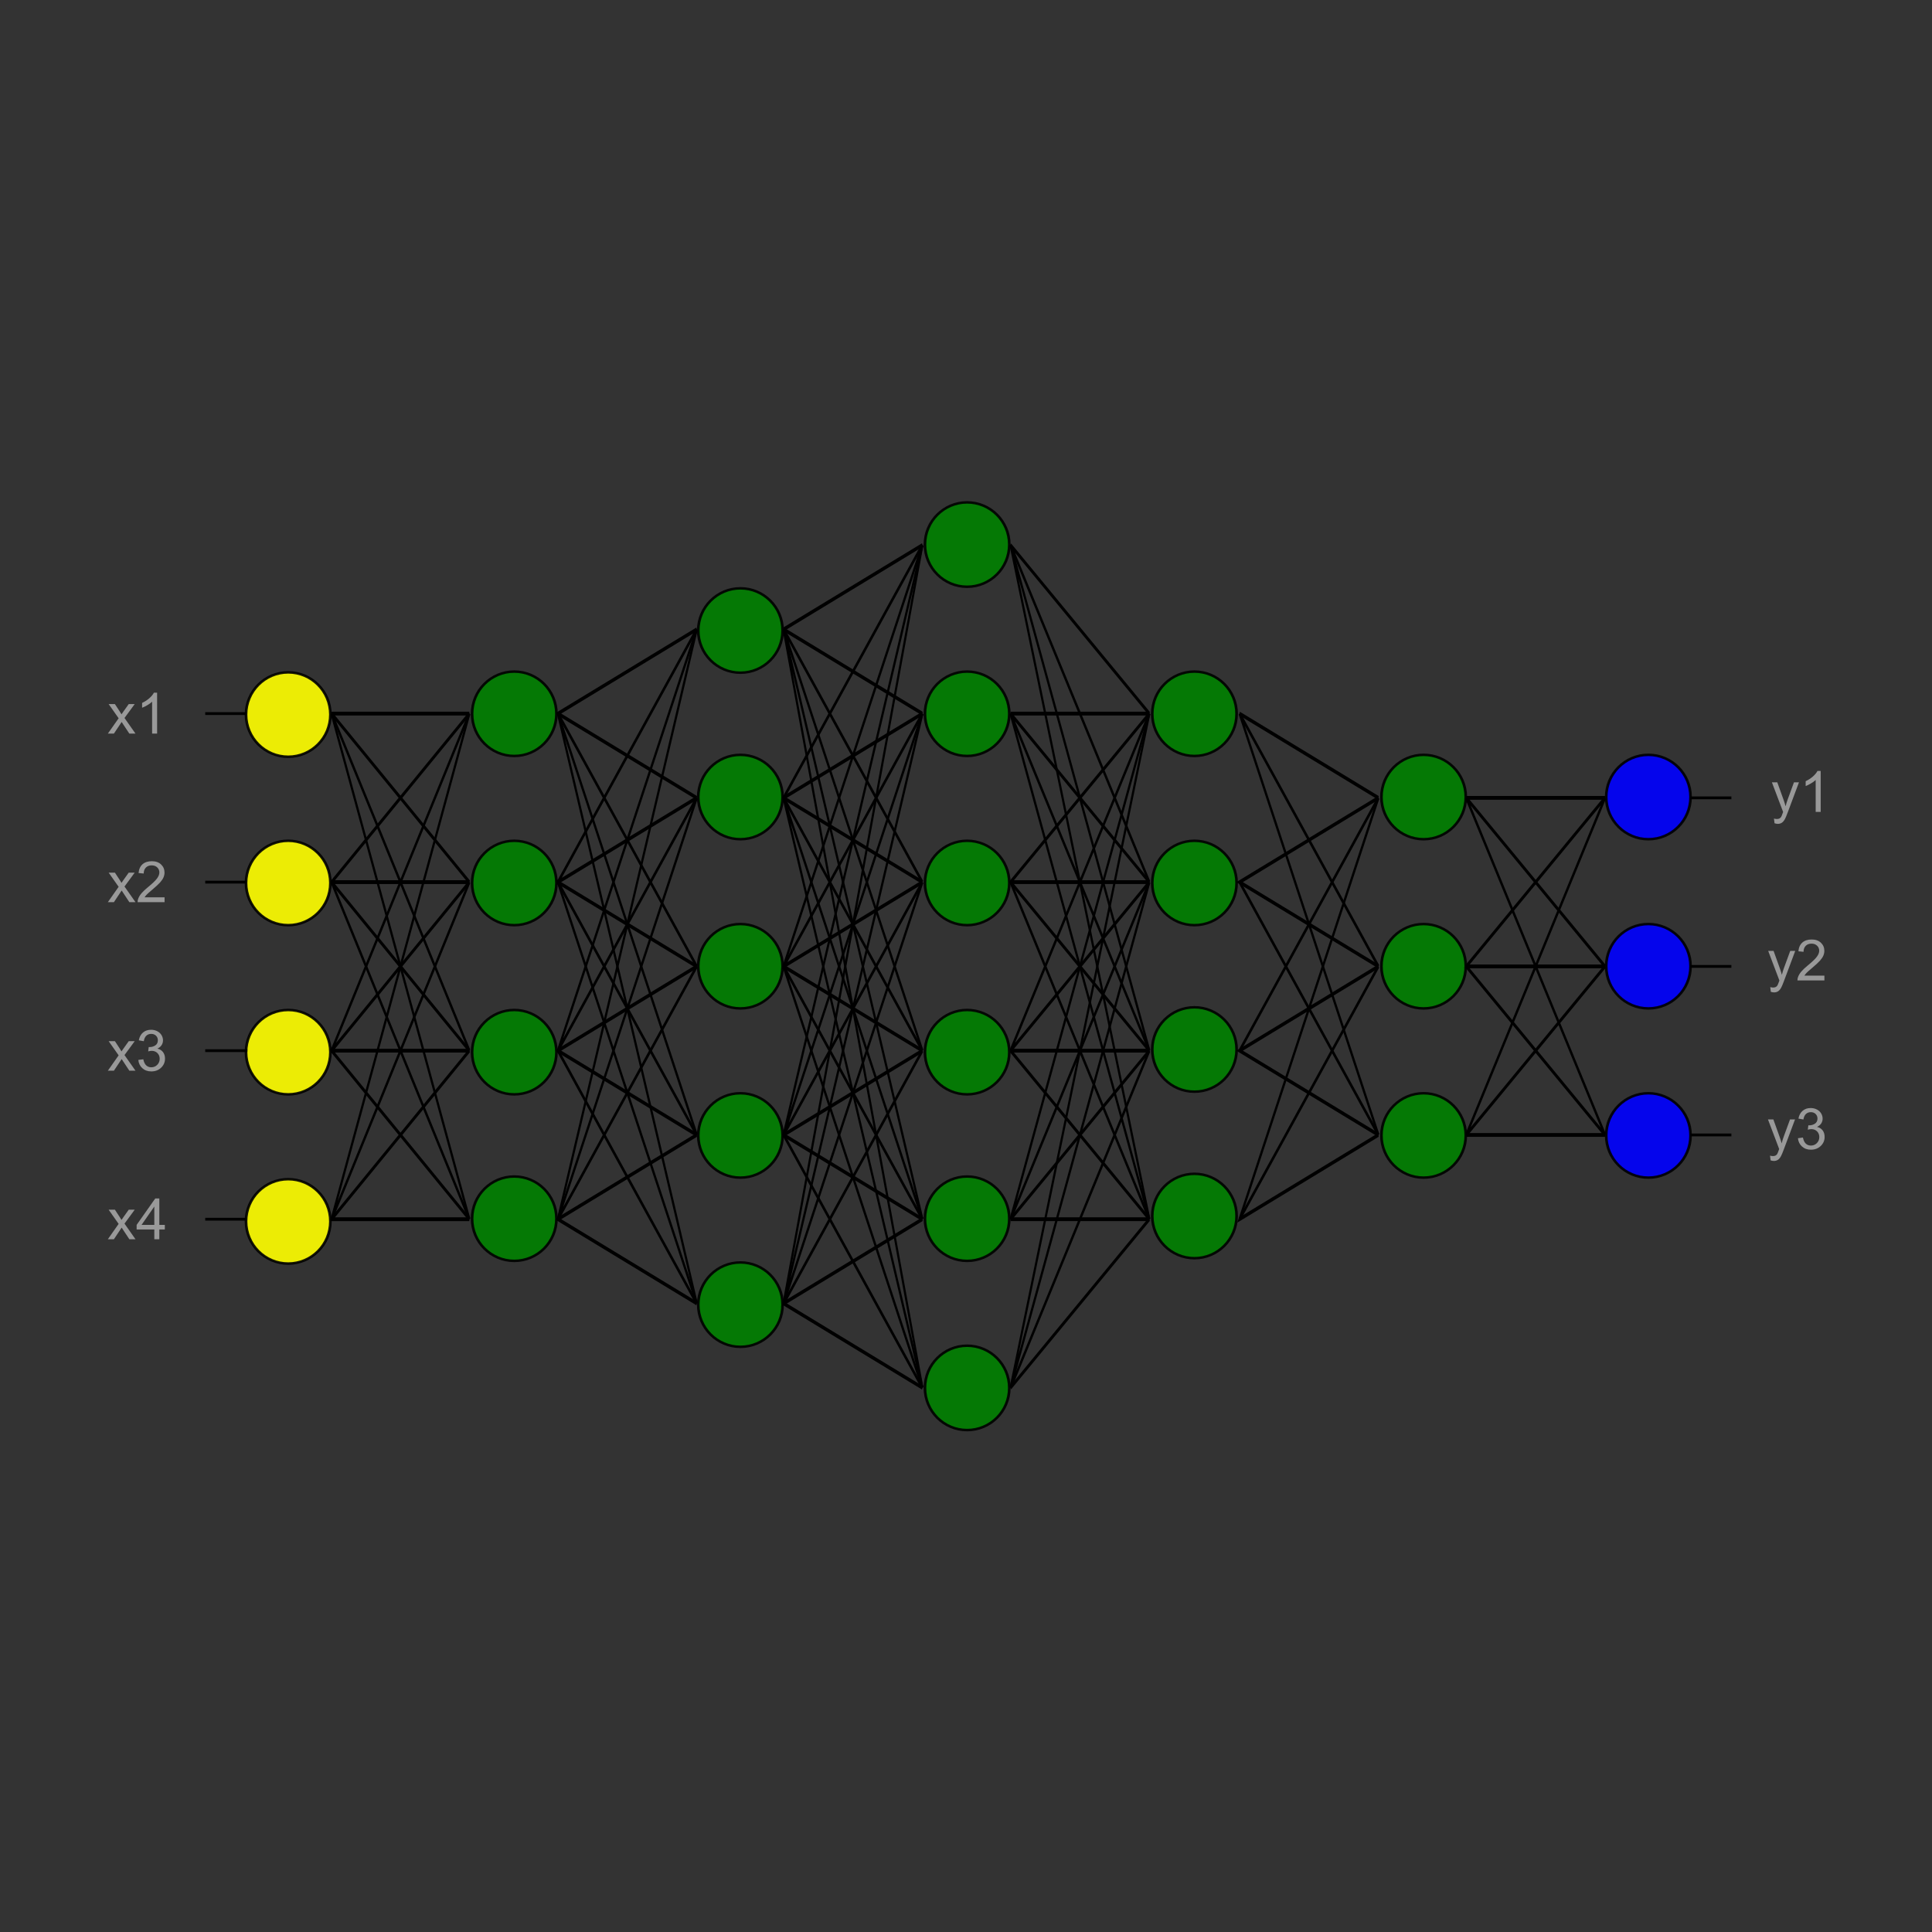 <?xml version="1.0" encoding="UTF-8" standalone="no"?>
<!-- Created with Inkscape (http://www.inkscape.org/) -->

<svg
   xmlns:dc="http://purl.org/dc/elements/1.1/"
   xmlns:cc="http://creativecommons.org/ns#"
   xmlns:rdf="http://www.w3.org/1999/02/22-rdf-syntax-ns#"
   xmlns:svg="http://www.w3.org/2000/svg"
   xmlns="http://www.w3.org/2000/svg"
   xmlns:sodipodi="http://sodipodi.sourceforge.net/DTD/sodipodi-0.dtd"
   xmlns:inkscape="http://www.inkscape.org/namespaces/inkscape"
   width="687.781"
   height="687.812"
   viewBox="0 0 687.781 687.813"
   id="svg2"
   version="1.1"
   inkscape:version="0.48.5 r10040"
   sodipodi:docname="deep_neural_network.svg">
  <rect x="0" y="0" width="687.781" height="687.813" fill="#333333" stroke="none"/>
  <defs
     id="defs4" />
  <sodipodi:namedview
     id="base"
     pagecolor="#ffffff"
     bordercolor="#666666"
     borderopacity="1.0"
     inkscape:pageopacity="0.0"
     inkscape:pageshadow="2"
     inkscape:zoom="0.65157653"
     inkscape:cx="301.7625"
     inkscape:cy="230.89994"
     inkscape:document-units="px"
     inkscape:current-layer="layer1"
     showgrid="false"
     fit-margin-top="0"
     fit-margin-left="0"
     fit-margin-right="0"
     fit-margin-bottom="0"
     inkscape:window-width="1280"
     inkscape:window-height="962"
     inkscape:window-x="-8"
     inkscape:window-y="-8"
     inkscape:window-maximized="1">
    <inkscape:grid
       type="xygrid"
       id="grid3437"
       empspacing="5"
       visible="true"
       enabled="true"
       snapvisiblegridlinesonly="true"
       originx="321.906px"
       originy="-174.362px" />
  </sodipodi:namedview>
  <g
     inkscape:label="Capa 1"
     inkscape:groupmode="layer"
     id="layer1"
     transform="translate(321.906,-190.188)">
    <g
       id="g3447"
       transform="translate(-228.845,-43.141)">
      <g
         transform="matrix(0.545,0,0,1,11.356,0)"
         id="g3326">
        <path
           style="fill:none;stroke:#000000;stroke-width:1.355px;stroke-linecap:butt;stroke-linejoin:miter;stroke-opacity:1"
           d="m 115,487.362 -90,0 0,0 90,0"
           id="path3439"
           inkscape:connector-curvature="0" />
        <path
           style="fill:none;stroke:#000000;stroke-width:1.355px;stroke-linecap:butt;stroke-linejoin:miter;stroke-opacity:1"
           d="m 115,547.362 -90,-60 90,120"
           id="path3441"
           inkscape:connector-curvature="0" />
        <path
           style="fill:none;stroke:#000000;stroke-width:1.355px;stroke-linecap:butt;stroke-linejoin:miter;stroke-opacity:1"
           d="m 25,487.362 90,180"
           id="path3443"
           inkscape:connector-curvature="0" />
        <path
           style="fill:none;stroke:#000000;stroke-width:1.355px;stroke-linecap:butt;stroke-linejoin:miter;stroke-opacity:1"
           d="m 115,487.362 -90,60 90,0"
           id="path3445"
           inkscape:connector-curvature="0" />
        <path
           style="fill:none;stroke:#000000;stroke-width:1.355px;stroke-linecap:butt;stroke-linejoin:miter;stroke-opacity:1"
           d="m 115,607.362 -90,-60 90,120"
           id="path3447"
           inkscape:connector-curvature="0" />
        <path
           style="fill:none;stroke:#000000;stroke-width:1.355px;stroke-linecap:butt;stroke-linejoin:miter;stroke-opacity:1"
           d="m 115,487.362 -90,120 90,-60"
           id="path3449"
           inkscape:connector-curvature="0" />
        <path
           style="fill:none;stroke:#000000;stroke-width:1.355px;stroke-linecap:butt;stroke-linejoin:miter;stroke-opacity:1"
           d="m 115,607.362 -90,0 90,60"
           id="path3451"
           inkscape:connector-curvature="0" />
        <path
           style="fill:none;stroke:#000000;stroke-width:1.355px;stroke-linecap:butt;stroke-linejoin:miter;stroke-opacity:1"
           d="m 115,667.362 -90,0 90,-60"
           id="path3453"
           inkscape:connector-curvature="0" />
        <path
           style="fill:none;stroke:#000000;stroke-width:1.355px;stroke-linecap:butt;stroke-linejoin:miter;stroke-opacity:1"
           d="m 115,547.362 -90,120 90,-180"
           id="path3455"
           inkscape:connector-curvature="0" />
      </g>
      <g
         transform="matrix(0.549,0,0,1,25.958,0)"
         id="g3337">
        <path
           style="fill:none;stroke:#000000;stroke-width:1.349px;stroke-linecap:butt;stroke-linejoin:miter;stroke-opacity:1"
           d="m 235,457.362 -90,30 90,30"
           id="path3457"
           inkscape:connector-curvature="0" />
        <path
           style="fill:none;stroke:#000000;stroke-width:1.349px;stroke-linecap:butt;stroke-linejoin:miter;stroke-opacity:1"
           d="m 145,487.362 90,90"
           id="path3459"
           inkscape:connector-curvature="0" />
        <path
           style="fill:none;stroke:#000000;stroke-width:1.349px;stroke-linecap:butt;stroke-linejoin:miter;stroke-opacity:1"
           d="m 235,637.362 -90,-150 90,210"
           id="path3461"
           inkscape:connector-curvature="0" />
        <path
           style="fill:none;stroke:#000000;stroke-width:1.349px;stroke-linecap:butt;stroke-linejoin:miter;stroke-opacity:1"
           d="m 235,697.362 -90,-30 90,-30"
           id="path3463"
           inkscape:connector-curvature="0" />
        <path
           style="fill:none;stroke:#000000;stroke-width:1.349px;stroke-linecap:butt;stroke-linejoin:miter;stroke-opacity:1"
           d="m 235,577.362 -90,90 90,-150"
           id="path3465"
           inkscape:connector-curvature="0" />
        <path
           style="fill:none;stroke:#000000;stroke-width:1.349px;stroke-linecap:butt;stroke-linejoin:miter;stroke-opacity:1"
           d="m 145,667.362 90,-210"
           id="path3467"
           inkscape:connector-curvature="0" />
        <path
           style="fill:none;stroke:#000000;stroke-width:1.349px;stroke-linecap:butt;stroke-linejoin:miter;stroke-opacity:1"
           d="m 235,457.362 -90,90 90,-30"
           id="path3469"
           inkscape:connector-curvature="0" />
        <path
           style="fill:none;stroke:#000000;stroke-width:1.349px;stroke-linecap:butt;stroke-linejoin:miter;stroke-opacity:1"
           d="m 235,577.362 -90,-30 90,90"
           id="path3471"
           inkscape:connector-curvature="0" />
        <path
           style="fill:none;stroke:#000000;stroke-width:1.349px;stroke-linecap:butt;stroke-linejoin:miter;stroke-opacity:1"
           d="m 145,547.362 90,150"
           id="path3473"
           inkscape:connector-curvature="0" />
        <path
           style="fill:none;stroke:#000000;stroke-width:1.349px;stroke-linecap:butt;stroke-linejoin:miter;stroke-opacity:1"
           d="m 235,457.362 -90,150 90,-90"
           id="path3475"
           inkscape:connector-curvature="0" />
        <path
           style="fill:none;stroke:#000000;stroke-width:1.349px;stroke-linecap:butt;stroke-linejoin:miter;stroke-opacity:1"
           d="m 235,577.362 -90,30 90,30"
           id="path3477"
           inkscape:connector-curvature="0" />
        <path
           style="fill:none;stroke:#000000;stroke-width:1.349px;stroke-linecap:butt;stroke-linejoin:miter;stroke-opacity:1"
           d="m 145,607.362 90,90"
           id="path3479"
           inkscape:connector-curvature="0" />
      </g>
      <path
         transform="matrix(1.013,0,0,0.952,-4.502,143.535)"
         d="m 28.683,487.776 c 0,8.713 -6.635,15.776 -14.82,15.776 -8.185,0 -14.82,-7.063 -14.82,-15.776 0,-8.713 6.635,-15.776 14.82,-15.776 8.185,0 14.82,7.063 14.82,15.776 z"
         sodipodi:ry="15.77591"
         sodipodi:rx="14.819795"
         sodipodi:cy="487.77582"
         sodipodi:cx="13.863679"
         id="path3228-2"
         style="opacity:0.903;fill:#ffff00;fill-opacity:1;fill-rule:nonzero;stroke:#000000;stroke-width:0.94;stroke-miterlimit:4;stroke-dasharray:none"
         sodipodi:type="arc" />
      <g
         transform="matrix(0.549,0,0,1,40.402,0)"
         id="g3351">
        <path
           style="fill:none;stroke:#000000;stroke-width:1.349px;stroke-linecap:butt;stroke-linejoin:miter;stroke-opacity:1"
           d="m 265,457.362 90,30"
           id="path3481"
           inkscape:connector-curvature="0" />
        <path
           style="fill:none;stroke:#000000;stroke-width:1.349px;stroke-linecap:butt;stroke-linejoin:miter;stroke-opacity:1"
           d="m 265,517.362 90,30"
           id="path3487"
           inkscape:connector-curvature="0" />
        <path
           style="fill:none;stroke:#000000;stroke-width:1.349px;stroke-linecap:butt;stroke-linejoin:miter;stroke-opacity:1"
           d="m 265,577.362 90,30"
           id="path3491"
           inkscape:connector-curvature="0" />
        <path
           style="fill:none;stroke:#000000;stroke-width:1.349px;stroke-linecap:butt;stroke-linejoin:miter;stroke-opacity:1"
           d="m 265,637.362 90,30"
           id="path3495"
           inkscape:connector-curvature="0" />
        <path
           style="fill:none;stroke:#000000;stroke-width:1.349px;stroke-linecap:butt;stroke-linejoin:miter;stroke-opacity:1"
           d="m 265,697.362 90,30"
           id="path3497"
           inkscape:connector-curvature="0" />
        <path
           style="fill:none;stroke:#000000;stroke-width:1.349px;stroke-linecap:butt;stroke-linejoin:miter;stroke-opacity:1"
           d="m 355,547.362 -90,-90 90,150"
           id="path3501"
           inkscape:connector-curvature="0" />
        <path
           style="fill:none;stroke:#000000;stroke-width:1.349px;stroke-linecap:butt;stroke-linejoin:miter;stroke-opacity:1"
           d="m 355,667.362 -90,-210 90,270"
           id="path3503"
           inkscape:connector-curvature="0" />
        <path
           style="fill:none;stroke:#000000;stroke-width:1.349px;stroke-linecap:butt;stroke-linejoin:miter;stroke-opacity:1"
           d="m 355,487.362 -90,30 90,90"
           id="path3505"
           inkscape:connector-curvature="0" />
        <path
           style="fill:none;stroke:#000000;stroke-width:1.349px;stroke-linecap:butt;stroke-linejoin:miter;stroke-opacity:1"
           d="m 355,667.362 -90,-150 90,210"
           id="path3507"
           inkscape:connector-curvature="0" />
        <path
           style="fill:none;stroke:#000000;stroke-width:1.349px;stroke-linecap:butt;stroke-linejoin:miter;stroke-opacity:1"
           d="m 355,487.362 -90,90 90,-30"
           id="path3509"
           inkscape:connector-curvature="0" />
        <path
           style="fill:none;stroke:#000000;stroke-width:1.349px;stroke-linecap:butt;stroke-linejoin:miter;stroke-opacity:1"
           d="m 355,667.362 -90,-90 90,150"
           id="path3511"
           inkscape:connector-curvature="0" />
        <path
           style="fill:none;stroke:#000000;stroke-width:1.349px;stroke-linecap:butt;stroke-linejoin:miter;stroke-opacity:1"
           d="m 355,487.362 -90,150 90,-90"
           id="path3513"
           inkscape:connector-curvature="0" />
        <path
           style="fill:none;stroke:#000000;stroke-width:1.349px;stroke-linecap:butt;stroke-linejoin:miter;stroke-opacity:1"
           d="m 355,607.362 -90,30 90,90"
           id="path3515"
           inkscape:connector-curvature="0" />
        <path
           style="fill:none;stroke:#000000;stroke-width:1.349px;stroke-linecap:butt;stroke-linejoin:miter;stroke-opacity:1"
           d="m 355,667.362 -90,30 90,-90"
           id="path3517"
           inkscape:connector-curvature="0" />
        <path
           style="fill:none;stroke:#000000;stroke-width:1.349px;stroke-linecap:butt;stroke-linejoin:miter;stroke-opacity:1"
           d="m 355,547.362 -90,150 90,-210"
           id="path3519"
           inkscape:connector-curvature="0" />
        <path
           style="fill:none;stroke:#000000;stroke-width:1.349px;stroke-linecap:butt;stroke-linejoin:miter;stroke-opacity:1"
           d="m 265,457.362 90,-30"
           id="path3523"
           inkscape:connector-curvature="0" />
        <path
           style="fill:none;stroke:#000000;stroke-width:1.349px;stroke-linecap:butt;stroke-linejoin:miter;stroke-opacity:1"
           d="m 265,517.362 90,-90"
           id="path3525"
           inkscape:connector-curvature="0" />
        <path
           style="fill:none;stroke:#000000;stroke-width:1.349px;stroke-linecap:butt;stroke-linejoin:miter;stroke-opacity:1"
           d="m 265,577.362 90,-150"
           id="path3527"
           inkscape:connector-curvature="0" />
        <path
           style="fill:none;stroke:#000000;stroke-width:1.349px;stroke-linecap:butt;stroke-linejoin:miter;stroke-opacity:1"
           d="m 265,637.362 90,-210"
           id="path3529"
           inkscape:connector-curvature="0" />
        <path
           style="fill:none;stroke:#000000;stroke-width:1.349px;stroke-linecap:butt;stroke-linejoin:miter;stroke-opacity:1"
           d="m 265,697.362 90,-270"
           id="path3531"
           inkscape:connector-curvature="0" />
      </g>
      <g
         transform="matrix(0.549,0,0,1,55.322,0)"
         id="g3410">
        <path
           style="fill:none;stroke:#000000;stroke-width:1.349px;stroke-linecap:butt;stroke-linejoin:miter;stroke-opacity:1"
           d="m 385,487.362 90,0"
           id="path3483"
           inkscape:connector-curvature="0" />
        <path
           style="fill:none;stroke:#000000;stroke-width:1.349px;stroke-linecap:butt;stroke-linejoin:miter;stroke-opacity:1"
           d="m 385,667.362 90,0"
           id="path3485"
           inkscape:connector-curvature="0" />
        <path
           style="fill:none;stroke:#000000;stroke-width:1.349px;stroke-linecap:butt;stroke-linejoin:miter;stroke-opacity:1"
           d="m 385,547.362 90,0"
           id="path3489"
           inkscape:connector-curvature="0" />
        <path
           style="fill:none;stroke:#000000;stroke-width:1.349px;stroke-linecap:butt;stroke-linejoin:miter;stroke-opacity:1"
           d="m 385,607.362 90,0"
           id="path3493"
           inkscape:connector-curvature="0" />
        <path
           style="fill:none;stroke:#000000;stroke-width:1.349px;stroke-linecap:butt;stroke-linejoin:miter;stroke-opacity:1"
           d="m 385,727.362 90,-60"
           id="path3499"
           inkscape:connector-curvature="0" />
        <path
           style="fill:none;stroke:#000000;stroke-width:1.349px;stroke-linecap:butt;stroke-linejoin:miter;stroke-opacity:1"
           d="m 385,487.362 90,180"
           id="path3521"
           inkscape:connector-curvature="0" />
        <path
           style="fill:none;stroke:#000000;stroke-width:1.349px;stroke-linecap:butt;stroke-linejoin:miter;stroke-opacity:1"
           d="m 475,487.362 -90,-60 90,120"
           id="path3533"
           inkscape:connector-curvature="0" />
        <path
           style="fill:none;stroke:#000000;stroke-width:1.349px;stroke-linecap:butt;stroke-linejoin:miter;stroke-opacity:1"
           d="m 475,607.362 -90,-180 90,240"
           id="path3535"
           inkscape:connector-curvature="0" />
        <path
           style="fill:none;stroke:#000000;stroke-width:1.349px;stroke-linecap:butt;stroke-linejoin:miter;stroke-opacity:1"
           d="m 475,547.362 -90,-60 90,120"
           id="path3537"
           inkscape:connector-curvature="0" />
        <path
           style="fill:none;stroke:#000000;stroke-width:1.349px;stroke-linecap:butt;stroke-linejoin:miter;stroke-opacity:1"
           d="m 475,487.362 -90,60 90,60"
           id="path3539"
           inkscape:connector-curvature="0" />
        <path
           style="fill:none;stroke:#000000;stroke-width:1.349px;stroke-linecap:butt;stroke-linejoin:miter;stroke-opacity:1"
           d="m 385,547.362 90,120"
           id="path3541"
           inkscape:connector-curvature="0" />
        <path
           style="fill:none;stroke:#000000;stroke-width:1.349px;stroke-linecap:butt;stroke-linejoin:miter;stroke-opacity:1"
           d="m 475,487.362 -90,120 90,-60"
           id="path3543"
           inkscape:connector-curvature="0" />
        <path
           style="fill:none;stroke:#000000;stroke-width:1.349px;stroke-linecap:butt;stroke-linejoin:miter;stroke-opacity:1"
           d="m 385,607.362 90,60"
           id="path3545"
           inkscape:connector-curvature="0" />
        <path
           style="fill:none;stroke:#000000;stroke-width:1.349px;stroke-linecap:butt;stroke-linejoin:miter;stroke-opacity:1"
           d="m 475,487.362 -90,180 90,-120"
           id="path3547"
           inkscape:connector-curvature="0" />
        <path
           style="fill:none;stroke:#000000;stroke-width:1.349px;stroke-linecap:butt;stroke-linejoin:miter;stroke-opacity:1"
           d="m 385,667.362 90,-60"
           id="path3549"
           inkscape:connector-curvature="0" />
        <path
           style="fill:none;stroke:#000000;stroke-width:1.349px;stroke-linecap:butt;stroke-linejoin:miter;stroke-opacity:1"
           d="m 475,487.362 -90,240 90,-180"
           id="path3551"
           inkscape:connector-curvature="0" />
        <path
           style="fill:none;stroke:#000000;stroke-width:1.349px;stroke-linecap:butt;stroke-linejoin:miter;stroke-opacity:1"
           d="m 385,727.362 90,-120"
           id="path3553"
           inkscape:connector-curvature="0" />
      </g>
      <g
         transform="matrix(0.549,0,0,1,70.982,0)"
         id="g3429">
        <path
           style="fill:none;stroke:#000000;stroke-width:1.349px;stroke-linecap:butt;stroke-linejoin:miter;stroke-opacity:1"
           d="m 505,487.362 90,30"
           id="path3555"
           inkscape:connector-curvature="0" />
        <path
           style="fill:none;stroke:#000000;stroke-width:1.349px;stroke-linecap:butt;stroke-linejoin:miter;stroke-opacity:1"
           d="m 595,577.362 -90,-90 90,150"
           id="path3557"
           inkscape:connector-curvature="0" />
        <path
           style="fill:none;stroke:#000000;stroke-width:1.349px;stroke-linecap:butt;stroke-linejoin:miter;stroke-opacity:1"
           d="m 595,637.362 -90,30 90,-150"
           id="path3559"
           inkscape:connector-curvature="0" />
        <path
           style="fill:none;stroke:#000000;stroke-width:1.349px;stroke-linecap:butt;stroke-linejoin:miter;stroke-opacity:1"
           d="m 505,667.362 90,-90"
           id="path3561"
           inkscape:connector-curvature="0" />
        <path
           style="fill:none;stroke:#000000;stroke-width:1.349px;stroke-linecap:butt;stroke-linejoin:miter;stroke-opacity:1"
           d="m 595,577.362 -90,30 90,30"
           id="path3563"
           inkscape:connector-curvature="0" />
        <path
           style="fill:none;stroke:#000000;stroke-width:1.349px;stroke-linecap:butt;stroke-linejoin:miter;stroke-opacity:1"
           d="m 505,607.362 90,-90"
           id="path3565"
           inkscape:connector-curvature="0" />
        <path
           style="fill:none;stroke:#000000;stroke-width:1.349px;stroke-linecap:butt;stroke-linejoin:miter;stroke-opacity:1"
           d="m 595,517.362 -90,30 90,30"
           id="path3567"
           inkscape:connector-curvature="0" />
        <path
           style="fill:none;stroke:#000000;stroke-width:1.349px;stroke-linecap:butt;stroke-linejoin:miter;stroke-opacity:1"
           d="m 505,547.362 90,90"
           id="path3569"
           inkscape:connector-curvature="0" />
      </g>
      <g
         transform="matrix(0.549,0,0,1,85.789,0)"
         id="g3439">
        <path
           style="fill:none;stroke:#000000;stroke-width:1.349px;stroke-linecap:butt;stroke-linejoin:miter;stroke-opacity:1"
           d="m 625,517.362 90,0"
           id="path3571"
           inkscape:connector-curvature="0" />
        <path
           style="fill:none;stroke:#000000;stroke-width:1.349px;stroke-linecap:butt;stroke-linejoin:miter;stroke-opacity:1"
           d="m 715,577.362 -90,-60 90,120"
           id="path3573"
           inkscape:connector-curvature="0" />
        <path
           style="fill:none;stroke:#000000;stroke-width:1.349px;stroke-linecap:butt;stroke-linejoin:miter;stroke-opacity:1"
           d="m 715,517.362 -90,120 90,-60"
           id="path3575"
           inkscape:connector-curvature="0" />
        <path
           style="fill:none;stroke:#000000;stroke-width:1.349px;stroke-linecap:butt;stroke-linejoin:miter;stroke-opacity:1"
           d="m 625,637.362 90,0"
           id="path3577"
           inkscape:connector-curvature="0" />
        <path
           style="fill:none;stroke:#000000;stroke-width:1.349px;stroke-linecap:butt;stroke-linejoin:miter;stroke-opacity:1"
           d="m 715,517.362 -90,60 90,0"
           id="path3579"
           inkscape:connector-curvature="0" />
        <path
           style="fill:none;stroke:#000000;stroke-width:1.349px;stroke-linecap:butt;stroke-linejoin:miter;stroke-opacity:1"
           d="m 625,577.362 90,60"
           id="path3581"
           inkscape:connector-curvature="0" />
      </g>
      <path
         inkscape:connector-curvature="0"
         id="path3583"
         d="m 508.301,517.362 15,0"
         style="fill:none;stroke:#000000;stroke-width:1px;stroke-linecap:butt;stroke-linejoin:miter;stroke-opacity:1" />
      <path
         inkscape:connector-curvature="0"
         id="path3585"
         d="m 508.301,577.362 15,0 0,0 0,0"
         style="fill:none;stroke:#000000;stroke-width:1px;stroke-linecap:butt;stroke-linejoin:miter;stroke-opacity:1" />
      <path
         inkscape:connector-curvature="0"
         id="path3587"
         d="m 508.301,637.362 15,0"
         style="fill:none;stroke:#000000;stroke-width:1px;stroke-linecap:butt;stroke-linejoin:miter;stroke-opacity:1" />
      <path
         inkscape:connector-curvature="0"
         id="path3589"
         d="m -5,487.362 -15,0"
         style="fill:none;stroke:#000000;stroke-width:1px;stroke-linecap:butt;stroke-linejoin:miter;stroke-opacity:1" />
      <path
         inkscape:connector-curvature="0"
         id="path3591"
         d="m -5,547.362 -15,0"
         style="fill:none;stroke:#000000;stroke-width:1px;stroke-linecap:butt;stroke-linejoin:miter;stroke-opacity:1" />
      <path
         inkscape:connector-curvature="0"
         id="path3595"
         d="m -5,667.362 -15,0"
         style="fill:none;stroke:#000000;stroke-width:1px;stroke-linecap:butt;stroke-linejoin:miter;stroke-opacity:1" />
      <path
         transform="matrix(1.013,0,0,0.952,-4.502,23.346)"
         d="m 28.683,487.776 c 0,8.713 -6.635,15.776 -14.82,15.776 -8.185,0 -14.82,-7.063 -14.82,-15.776 0,-8.713 6.635,-15.776 14.82,-15.776 8.185,0 14.82,7.063 14.82,15.776 z"
         sodipodi:ry="15.77591"
         sodipodi:rx="14.819795"
         sodipodi:cy="487.77582"
         sodipodi:cx="13.863679"
         id="path3228"
         style="opacity:0.903;fill:#ffff00;fill-opacity:1;fill-rule:nonzero;stroke:#000000;stroke-width:0.94;stroke-miterlimit:4;stroke-dasharray:none"
         sodipodi:type="arc" />
      <path
         transform="matrix(1.013,0,0,0.952,-4.502,83.3)"
         d="m 28.683,487.776 c 0,8.713 -6.635,15.776 -14.82,15.776 -8.185,0 -14.82,-7.063 -14.82,-15.776 0,-8.713 6.635,-15.776 14.82,-15.776 8.185,0 14.82,7.063 14.82,15.776 z"
         sodipodi:ry="15.77591"
         sodipodi:rx="14.819795"
         sodipodi:cy="487.77582"
         sodipodi:cx="13.863679"
         id="path3228-9"
         style="opacity:0.903;fill:#ffff00;fill-opacity:1;fill-rule:nonzero;stroke:#000000;stroke-width:0.94;stroke-miterlimit:4;stroke-dasharray:none"
         sodipodi:type="arc" />
      <path
         transform="matrix(1.013,0,0,0.952,-4.502,203.771)"
         d="m 28.683,487.776 c 0,8.713 -6.635,15.776 -14.82,15.776 -8.185,0 -14.82,-7.063 -14.82,-15.776 0,-8.713 6.635,-15.776 14.82,-15.776 8.185,0 14.82,7.063 14.82,15.776 z"
         sodipodi:ry="15.77591"
         sodipodi:rx="14.819795"
         sodipodi:cy="487.77582"
         sodipodi:cx="13.863679"
         id="path3228-7"
         style="opacity:0.903;fill:#ffff00;fill-opacity:1;fill-rule:nonzero;stroke:#000000;stroke-width:0.94;stroke-miterlimit:4;stroke-dasharray:none"
         sodipodi:type="arc" />
      <path
         transform="matrix(1.013,0,0,0.952,75.969,23.065)"
         d="m 28.683,487.776 c 0,8.713 -6.635,15.776 -14.82,15.776 -8.185,0 -14.82,-7.063 -14.82,-15.776 0,-8.713 6.635,-15.776 14.82,-15.776 8.185,0 14.82,7.063 14.82,15.776 z"
         sodipodi:ry="15.77591"
         sodipodi:rx="14.819795"
         sodipodi:cy="487.77582"
         sodipodi:cx="13.863679"
         id="path3228-95"
         style="opacity:0.903;fill:#008000;fill-opacity:1;fill-rule:nonzero;stroke:#000000;stroke-width:0.94;stroke-miterlimit:4;stroke-dasharray:none"
         sodipodi:type="arc" />
      <path
         transform="matrix(1.013,0,0,0.952,75.969,83.3)"
         d="m 28.683,487.776 c 0,8.713 -6.635,15.776 -14.82,15.776 -8.185,0 -14.82,-7.063 -14.82,-15.776 0,-8.713 6.635,-15.776 14.82,-15.776 8.185,0 14.82,7.063 14.82,15.776 z"
         sodipodi:ry="15.77591"
         sodipodi:rx="14.819795"
         sodipodi:cy="487.77582"
         sodipodi:cx="13.863679"
         id="path3228-4"
         style="opacity:0.903;fill:#008000;fill-opacity:1;fill-rule:nonzero;stroke:#000000;stroke-width:0.94;stroke-miterlimit:4;stroke-dasharray:none"
         sodipodi:type="arc" />
      <path
         transform="matrix(1.013,0,0,0.952,75.969,143.535)"
         d="m 28.683,487.776 c 0,8.713 -6.635,15.776 -14.82,15.776 -8.185,0 -14.82,-7.063 -14.82,-15.776 0,-8.713 6.635,-15.776 14.82,-15.776 8.185,0 14.82,7.063 14.82,15.776 z"
         sodipodi:ry="15.77591"
         sodipodi:rx="14.819795"
         sodipodi:cy="487.77582"
         sodipodi:cx="13.863679"
         id="path3228-3"
         style="opacity:0.903;fill:#008000;fill-opacity:1;fill-rule:nonzero;stroke:#000000;stroke-width:0.94;stroke-miterlimit:4;stroke-dasharray:none"
         sodipodi:type="arc" />
      <path
         transform="matrix(1.013,0,0,0.952,75.969,202.815)"
         d="m 28.683,487.776 c 0,8.713 -6.635,15.776 -14.82,15.776 -8.185,0 -14.82,-7.063 -14.82,-15.776 0,-8.713 6.635,-15.776 14.82,-15.776 8.185,0 14.82,7.063 14.82,15.776 z"
         sodipodi:ry="15.77591"
         sodipodi:rx="14.819795"
         sodipodi:cy="487.77582"
         sodipodi:cx="13.863679"
         id="path3228-1"
         style="opacity:0.903;fill:#008000;fill-opacity:1;fill-rule:nonzero;stroke:#000000;stroke-width:0.94;stroke-miterlimit:4;stroke-dasharray:none"
         sodipodi:type="arc" />
      <path
         inkscape:connector-curvature="0"
         id="path3593"
         d="m -5,607.362 -15,0"
         style="fill:none;stroke:#000000;stroke-width:1px;stroke-linecap:butt;stroke-linejoin:miter;stroke-opacity:1" />
      <path
         transform="matrix(1.013,0,0,0.952,156.482,-6.575)"
         d="m 28.683,487.776 c 0,8.713 -6.635,15.776 -14.82,15.776 -8.185,0 -14.82,-7.063 -14.82,-15.776 0,-8.713 6.635,-15.776 14.82,-15.776 8.185,0 14.82,7.063 14.82,15.776 z"
         sodipodi:ry="15.77591"
         sodipodi:rx="14.819795"
         sodipodi:cy="487.77582"
         sodipodi:cx="13.863679"
         id="path3228-23"
         style="opacity:0.903;fill:#008000;fill-opacity:1;fill-rule:nonzero;stroke:#000000;stroke-width:0.94;stroke-miterlimit:4;stroke-dasharray:none"
         sodipodi:type="arc" />
      <path
         transform="matrix(1.013,0,0,0.952,156.482,112.94)"
         d="m 28.683,487.776 c 0,8.713 -6.635,15.776 -14.82,15.776 -8.185,0 -14.82,-7.063 -14.82,-15.776 0,-8.713 6.635,-15.776 14.82,-15.776 8.185,0 14.82,7.063 14.82,15.776 z"
         sodipodi:ry="15.77591"
         sodipodi:rx="14.819795"
         sodipodi:cy="487.77582"
         sodipodi:cx="13.863679"
         id="path3228-34"
         style="opacity:0.903;fill:#008000;fill-opacity:1;fill-rule:nonzero;stroke:#000000;stroke-width:0.94;stroke-miterlimit:4;stroke-dasharray:none"
         sodipodi:type="arc" />
      <path
         transform="matrix(1.013,0,0,0.952,156.482,52.704)"
         d="m 28.683,487.776 c 0,8.713 -6.635,15.776 -14.82,15.776 -8.185,0 -14.82,-7.063 -14.82,-15.776 0,-8.713 6.635,-15.776 14.82,-15.776 8.185,0 14.82,7.063 14.82,15.776 z"
         sodipodi:ry="15.77591"
         sodipodi:rx="14.819795"
         sodipodi:cy="487.77582"
         sodipodi:cx="13.863679"
         id="path3228-11"
         style="opacity:0.903;fill:#008000;fill-opacity:1;fill-rule:nonzero;stroke:#000000;stroke-width:0.94;stroke-miterlimit:4;stroke-dasharray:none"
         sodipodi:type="arc" />
      <path
         transform="matrix(1.013,0,0,0.952,156.482,173.175)"
         d="m 28.683,487.776 c 0,8.713 -6.635,15.776 -14.82,15.776 -8.185,0 -14.82,-7.063 -14.82,-15.776 0,-8.713 6.635,-15.776 14.82,-15.776 8.185,0 14.82,7.063 14.82,15.776 z"
         sodipodi:ry="15.77591"
         sodipodi:rx="14.819795"
         sodipodi:cy="487.77582"
         sodipodi:cx="13.863679"
         id="path3228-38"
         style="opacity:0.903;fill:#008000;fill-opacity:1;fill-rule:nonzero;stroke:#000000;stroke-width:0.94;stroke-miterlimit:4;stroke-dasharray:none"
         sodipodi:type="arc" />
      <path
         transform="matrix(1.013,0,0,0.952,156.482,233.41)"
         d="m 28.683,487.776 c 0,8.713 -6.635,15.776 -14.82,15.776 -8.185,0 -14.82,-7.063 -14.82,-15.776 0,-8.713 6.635,-15.776 14.82,-15.776 8.185,0 14.82,7.063 14.82,15.776 z"
         sodipodi:ry="15.77591"
         sodipodi:rx="14.819795"
         sodipodi:cy="487.77582"
         sodipodi:cx="13.863679"
         id="path3228-74"
         style="opacity:0.903;fill:#008000;fill-opacity:1;fill-rule:nonzero;stroke:#000000;stroke-width:0.94;stroke-miterlimit:4;stroke-dasharray:none"
         sodipodi:type="arc" />
      <path
         transform="matrix(1.013,0,0,0.952,237.186,-37.17)"
         d="m 28.683,487.776 c 0,8.713 -6.635,15.776 -14.82,15.776 -8.185,0 -14.82,-7.063 -14.82,-15.776 0,-8.713 6.635,-15.776 14.82,-15.776 8.185,0 14.82,7.063 14.82,15.776 z"
         sodipodi:ry="15.77591"
         sodipodi:rx="14.819795"
         sodipodi:cy="487.77582"
         sodipodi:cx="13.863679"
         id="path3228-27"
         style="opacity:0.903;fill:#008000;fill-opacity:1;fill-rule:nonzero;stroke:#000000;stroke-width:0.94;stroke-miterlimit:4;stroke-dasharray:none"
         sodipodi:type="arc" />
      <path
         transform="matrix(1.013,0,0,0.952,237.186,23.065)"
         d="m 28.683,487.776 c 0,8.713 -6.635,15.776 -14.82,15.776 -8.185,0 -14.82,-7.063 -14.82,-15.776 0,-8.713 6.635,-15.776 14.82,-15.776 8.185,0 14.82,7.063 14.82,15.776 z"
         sodipodi:ry="15.77591"
         sodipodi:rx="14.819795"
         sodipodi:cy="487.77582"
         sodipodi:cx="13.863679"
         id="path3228-79"
         style="opacity:0.903;fill:#008000;fill-opacity:1;fill-rule:nonzero;stroke:#000000;stroke-width:0.94;stroke-miterlimit:4;stroke-dasharray:none"
         sodipodi:type="arc" />
      <path
         transform="matrix(1.013,0,0,0.952,237.186,83.3)"
         d="m 28.683,487.776 c 0,8.713 -6.635,15.776 -14.82,15.776 -8.185,0 -14.82,-7.063 -14.82,-15.776 0,-8.713 6.635,-15.776 14.82,-15.776 8.185,0 14.82,7.063 14.82,15.776 z"
         sodipodi:ry="15.77591"
         sodipodi:rx="14.819795"
         sodipodi:cy="487.77582"
         sodipodi:cx="13.863679"
         id="path3228-31"
         style="opacity:0.903;fill:#008000;fill-opacity:1;fill-rule:nonzero;stroke:#000000;stroke-width:0.94;stroke-miterlimit:4;stroke-dasharray:none"
         sodipodi:type="arc" />
      <path
         transform="matrix(1.013,0,0,0.952,237.186,143.535)"
         d="m 28.683,487.776 c 0,8.713 -6.635,15.776 -14.82,15.776 -8.185,0 -14.82,-7.063 -14.82,-15.776 0,-8.713 6.635,-15.776 14.82,-15.776 8.185,0 14.82,7.063 14.82,15.776 z"
         sodipodi:ry="15.77591"
         sodipodi:rx="14.819795"
         sodipodi:cy="487.77582"
         sodipodi:cx="13.863679"
         id="path3228-98"
         style="opacity:0.903;fill:#008000;fill-opacity:1;fill-rule:nonzero;stroke:#000000;stroke-width:0.94;stroke-miterlimit:4;stroke-dasharray:none"
         sodipodi:type="arc" />
      <path
         transform="matrix(1.013,0,0,0.952,237.186,202.815)"
         d="m 28.683,487.776 c 0,8.713 -6.635,15.776 -14.82,15.776 -8.185,0 -14.82,-7.063 -14.82,-15.776 0,-8.713 6.635,-15.776 14.82,-15.776 8.185,0 14.82,7.063 14.82,15.776 z"
         sodipodi:ry="15.77591"
         sodipodi:rx="14.819795"
         sodipodi:cy="487.77582"
         sodipodi:cx="13.863679"
         id="path3228-6"
         style="opacity:0.903;fill:#008000;fill-opacity:1;fill-rule:nonzero;stroke:#000000;stroke-width:0.94;stroke-miterlimit:4;stroke-dasharray:none"
         sodipodi:type="arc" />
      <path
         transform="matrix(1.013,0,0,0.952,237.186,263.05)"
         d="m 28.683,487.776 c 0,8.713 -6.635,15.776 -14.82,15.776 -8.185,0 -14.82,-7.063 -14.82,-15.776 0,-8.713 6.635,-15.776 14.82,-15.776 8.185,0 14.82,7.063 14.82,15.776 z"
         sodipodi:ry="15.77591"
         sodipodi:rx="14.819795"
         sodipodi:cy="487.77582"
         sodipodi:cx="13.863679"
         id="path3228-5"
         style="opacity:0.903;fill:#008000;fill-opacity:1;fill-rule:nonzero;stroke:#000000;stroke-width:0.94;stroke-miterlimit:4;stroke-dasharray:none"
         sodipodi:type="arc" />
      <path
         transform="matrix(1.013,0,0,0.952,318.104,23.065)"
         d="m 28.683,487.776 c 0,8.713 -6.635,15.776 -14.82,15.776 -8.185,0 -14.82,-7.063 -14.82,-15.776 0,-8.713 6.635,-15.776 14.82,-15.776 8.185,0 14.82,7.063 14.82,15.776 z"
         sodipodi:ry="15.77591"
         sodipodi:rx="14.819795"
         sodipodi:cy="487.77582"
         sodipodi:cx="13.863679"
         id="path3228-0"
         style="opacity:0.903;fill:#008000;fill-opacity:1;fill-rule:nonzero;stroke:#000000;stroke-width:0.94;stroke-miterlimit:4;stroke-dasharray:none"
         sodipodi:type="arc" />
      <path
         transform="matrix(1.013,0,0,0.952,318.104,83.3)"
         d="m 28.683,487.776 c 0,8.713 -6.635,15.776 -14.82,15.776 -8.185,0 -14.82,-7.063 -14.82,-15.776 0,-8.713 6.635,-15.776 14.82,-15.776 8.185,0 14.82,7.063 14.82,15.776 z"
         sodipodi:ry="15.77591"
         sodipodi:rx="14.819795"
         sodipodi:cy="487.77582"
         sodipodi:cx="13.863679"
         id="path3228-28"
         style="opacity:0.903;fill:#008000;fill-opacity:1;fill-rule:nonzero;stroke:#000000;stroke-width:0.94;stroke-miterlimit:4;stroke-dasharray:none"
         sodipodi:type="arc" />
      <path
         transform="matrix(1.013,0,0,0.952,318.104,142.579)"
         d="m 28.683,487.776 c 0,8.713 -6.635,15.776 -14.82,15.776 -8.185,0 -14.82,-7.063 -14.82,-15.776 0,-8.713 6.635,-15.776 14.82,-15.776 8.185,0 14.82,7.063 14.82,15.776 z"
         sodipodi:ry="15.77591"
         sodipodi:rx="14.819795"
         sodipodi:cy="487.77582"
         sodipodi:cx="13.863679"
         id="path3228-60"
         style="opacity:0.903;fill:#008000;fill-opacity:1;fill-rule:nonzero;stroke:#000000;stroke-width:0.94;stroke-miterlimit:4;stroke-dasharray:none"
         sodipodi:type="arc" />
      <path
         transform="matrix(1.013,0,0,0.952,318.104,201.858)"
         d="m 28.683,487.776 c 0,8.713 -6.635,15.776 -14.82,15.776 -8.185,0 -14.82,-7.063 -14.82,-15.776 0,-8.713 6.635,-15.776 14.82,-15.776 8.185,0 14.82,7.063 14.82,15.776 z"
         sodipodi:ry="15.77591"
         sodipodi:rx="14.819795"
         sodipodi:cy="487.77582"
         sodipodi:cx="13.863679"
         id="path3228-24"
         style="opacity:0.903;fill:#008000;fill-opacity:1;fill-rule:nonzero;stroke:#000000;stroke-width:0.94;stroke-miterlimit:4;stroke-dasharray:none"
         sodipodi:type="arc" />
      <path
         transform="matrix(1.013,0,0,0.952,399.692,52.704)"
         d="m 28.683,487.776 c 0,8.713 -6.635,15.776 -14.82,15.776 -8.185,0 -14.82,-7.063 -14.82,-15.776 0,-8.713 6.635,-15.776 14.82,-15.776 8.185,0 14.82,7.063 14.82,15.776 z"
         sodipodi:ry="15.77591"
         sodipodi:rx="14.819795"
         sodipodi:cy="487.77582"
         sodipodi:cx="13.863679"
         id="path3228-8"
         style="opacity:0.903;fill:#008000;fill-opacity:1;fill-rule:nonzero;stroke:#000000;stroke-width:0.94;stroke-miterlimit:4;stroke-dasharray:none"
         sodipodi:type="arc" />
      <path
         transform="matrix(1.013,0,0,0.952,399.692,112.94)"
         d="m 28.683,487.776 c 0,8.713 -6.635,15.776 -14.82,15.776 -8.185,0 -14.82,-7.063 -14.82,-15.776 0,-8.713 6.635,-15.776 14.82,-15.776 8.185,0 14.82,7.063 14.82,15.776 z"
         sodipodi:ry="15.77591"
         sodipodi:rx="14.819795"
         sodipodi:cy="487.77582"
         sodipodi:cx="13.863679"
         id="path3228-65"
         style="opacity:0.903;fill:#008000;fill-opacity:1;fill-rule:nonzero;stroke:#000000;stroke-width:0.94;stroke-miterlimit:4;stroke-dasharray:none"
         sodipodi:type="arc" />
      <path
         transform="matrix(1.013,0,0,0.952,399.692,173.175)"
         d="m 28.683,487.776 c 0,8.713 -6.635,15.776 -14.82,15.776 -8.185,0 -14.82,-7.063 -14.82,-15.776 0,-8.713 6.635,-15.776 14.82,-15.776 8.185,0 14.82,7.063 14.82,15.776 z"
         sodipodi:ry="15.77591"
         sodipodi:rx="14.819795"
         sodipodi:cy="487.77582"
         sodipodi:cx="13.863679"
         id="path3228-09"
         style="opacity:0.903;fill:#008000;fill-opacity:1;fill-rule:nonzero;stroke:#000000;stroke-width:0.94;stroke-miterlimit:4;stroke-dasharray:none"
         sodipodi:type="arc" />
      <path
         transform="matrix(1.013,0,0,0.952,479.71,52.704)"
         d="m 28.683,487.776 c 0,8.713 -6.635,15.776 -14.82,15.776 -8.185,0 -14.82,-7.063 -14.82,-15.776 0,-8.713 6.635,-15.776 14.82,-15.776 8.185,0 14.82,7.063 14.82,15.776 z"
         sodipodi:ry="15.77591"
         sodipodi:rx="14.819795"
         sodipodi:cy="487.77582"
         sodipodi:cx="13.863679"
         id="path3228-00"
         style="opacity:0.903;fill:#0000ff;fill-opacity:1;fill-rule:nonzero;stroke:#000000;stroke-width:0.94;stroke-miterlimit:4;stroke-opacity:1;stroke-dasharray:none"
         sodipodi:type="arc" />
      <path
         transform="matrix(1.013,0,0,0.952,479.71,112.94)"
         d="m 28.683,487.776 c 0,8.713 -6.635,15.776 -14.82,15.776 -8.185,0 -14.82,-7.063 -14.82,-15.776 0,-8.713 6.635,-15.776 14.82,-15.776 8.185,0 14.82,7.063 14.82,15.776 z"
         sodipodi:ry="15.77591"
         sodipodi:rx="14.819795"
         sodipodi:cy="487.77582"
         sodipodi:cx="13.863679"
         id="path3228-61"
         style="opacity:0.903;fill:#0000ff;fill-opacity:1;fill-rule:nonzero;stroke:#000000;stroke-width:0.94;stroke-miterlimit:4;stroke-opacity:1;stroke-dasharray:none"
         sodipodi:type="arc" />
      <path
         transform="matrix(1.013,0,0,0.952,479.71,173.175)"
         d="m 28.683,487.776 c 0,8.713 -6.635,15.776 -14.82,15.776 -8.185,0 -14.82,-7.063 -14.82,-15.776 0,-8.713 6.635,-15.776 14.82,-15.776 8.185,0 14.82,7.063 14.82,15.776 z"
         sodipodi:ry="15.77591"
         sodipodi:rx="14.819795"
         sodipodi:cy="487.77582"
         sodipodi:cx="13.863679"
         id="path3228-389"
         style="opacity:0.903;fill:#0000ff;fill-opacity:1;fill-rule:nonzero;stroke:#000000;stroke-width:0.94;stroke-miterlimit:4;stroke-opacity:1;stroke-dasharray:none"
         sodipodi:type="arc" />
      <g
         id="flowRoot4376"
         style="font-size:11px;font-style:normal;font-variant:normal;font-weight:normal;font-stretch:normal;text-align:center;line-height:125%;letter-spacing:0px;word-spacing:0px;text-anchor:middle;fill:#999999;fill-opacity:1;stroke:none;font-family:Arial;-inkscape-font-specification:Arial"
         transform="matrix(1.843,0,0,1.843,288.585,-203.495)">
        <path
           id="path3272"
           d="m -186.247,378.723 2.084,-2.965 -1.928,-2.739 1.208,0 0.875,1.337 c 0.165,0.254 0.297,0.467 0.397,0.639 0.158,-0.236 0.303,-0.446 0.435,-0.628 l 0.961,-1.348 1.155,0 -1.971,2.686 2.122,3.019 -1.187,0 -1.171,-1.772 -0.312,-0.478 -1.499,2.25 z"
           inkscape:connector-curvature="0" />
        <path
           id="path3274"
           d="m -176.729,378.723 -0.967,0 0,-6.161 c -0.233,0.222 -0.538,0.444 -0.916,0.666 -0.378,0.222 -0.717,0.389 -1.018,0.5 l 0,-0.935 c 0.541,-0.254 1.013,-0.562 1.418,-0.924 0.405,-0.362 0.691,-0.713 0.859,-1.053 l 0.623,0 z"
           inkscape:connector-curvature="0" />
      </g>
      <g
         id="flowRoot4376-3"
         style="font-size:11px;font-style:normal;font-variant:normal;font-weight:normal;font-stretch:normal;text-align:center;line-height:125%;letter-spacing:0px;word-spacing:0px;text-anchor:middle;fill:#999999;fill-opacity:1;stroke:none;font-family:Arial;-inkscape-font-specification:Arial"
         transform="matrix(1.843,0,0,1.843,288.585,-143.495)">
        <path
           id="path3267"
           d="m -186.247,378.723 2.084,-2.965 -1.928,-2.739 1.208,0 0.875,1.337 c 0.165,0.254 0.297,0.467 0.397,0.639 0.158,-0.236 0.303,-0.446 0.435,-0.628 l 0.961,-1.348 1.155,0 -1.971,2.686 2.122,3.019 -1.187,0 -1.171,-1.772 -0.312,-0.478 -1.499,2.25 z"
           inkscape:connector-curvature="0" />
        <path
           id="path3269"
           d="m -175.29,377.793 0,0.929 -5.205,0 c -0.007,-0.233 0.03,-0.457 0.113,-0.671 0.132,-0.354 0.345,-0.704 0.636,-1.047 0.292,-0.344 0.713,-0.741 1.265,-1.192 0.856,-0.702 1.434,-1.258 1.735,-1.668 0.301,-0.41 0.451,-0.798 0.451,-1.163 0,-0.383 -0.137,-0.706 -0.411,-0.969 -0.274,-0.263 -0.631,-0.395 -1.072,-0.395 -0.465,10e-6 -0.838,0.14 -1.117,0.419 -0.279,0.279 -0.421,0.666 -0.424,1.16 l -0.994,-0.102 c 0.068,-0.741 0.324,-1.306 0.768,-1.695 0.444,-0.389 1.04,-0.583 1.789,-0.583 0.756,1e-5 1.354,0.209 1.794,0.628 0.44,0.419 0.661,0.938 0.661,1.558 -1e-5,0.315 -0.065,0.625 -0.193,0.929 -0.129,0.304 -0.343,0.625 -0.642,0.961 -0.299,0.337 -0.796,0.798 -1.49,1.386 -0.58,0.487 -0.952,0.817 -1.117,0.991 -0.165,0.174 -0.301,0.348 -0.408,0.524 z"
           inkscape:connector-curvature="0" />
      </g>
      <g
         id="flowRoot4376-0"
         style="font-size:11px;font-style:normal;font-variant:normal;font-weight:normal;font-stretch:normal;text-align:center;line-height:125%;letter-spacing:0px;word-spacing:0px;text-anchor:middle;fill:#999999;fill-opacity:1;stroke:none;font-family:Arial;-inkscape-font-specification:Arial"
         transform="matrix(1.843,0,0,1.843,288.585,-83.495)">
        <path
           id="path3262"
           d="m -186.247,378.723 2.084,-2.965 -1.928,-2.739 1.208,0 0.875,1.337 c 0.165,0.254 0.297,0.467 0.397,0.639 0.158,-0.236 0.303,-0.446 0.435,-0.628 l 0.961,-1.348 1.155,0 -1.971,2.686 2.122,3.019 -1.187,0 -1.171,-1.772 -0.312,-0.478 -1.499,2.25 z"
           inkscape:connector-curvature="0" />
        <path
           id="path3264"
           d="m -180.365,376.644 0.967,-0.129 c 0.111,0.548 0.3,0.943 0.567,1.184 0.267,0.242 0.592,0.363 0.975,0.363 0.455,0 0.839,-0.158 1.152,-0.473 0.313,-0.315 0.47,-0.705 0.47,-1.171 -1e-5,-0.444 -0.145,-0.81 -0.435,-1.098 -0.29,-0.288 -0.659,-0.432 -1.106,-0.432 -0.183,0 -0.41,0.036 -0.682,0.107 l 0.107,-0.849 c 0.064,0.007 0.116,0.011 0.156,0.011 0.412,0 0.782,-0.107 1.112,-0.322 0.329,-0.215 0.494,-0.546 0.494,-0.994 0,-0.354 -0.12,-0.648 -0.36,-0.881 -0.24,-0.233 -0.55,-0.349 -0.929,-0.349 -0.376,10e-6 -0.689,0.118 -0.94,0.354 -0.251,0.236 -0.412,0.591 -0.483,1.063 l -0.967,-0.172 c 0.118,-0.648 0.387,-1.15 0.806,-1.507 0.419,-0.356 0.94,-0.534 1.563,-0.534 0.43,1e-5 0.825,0.092 1.187,0.277 0.362,0.184 0.638,0.436 0.83,0.755 0.192,0.319 0.287,0.657 0.287,1.015 -1e-5,0.34 -0.091,0.65 -0.274,0.929 -0.183,0.279 -0.453,0.501 -0.811,0.666 0.465,0.107 0.827,0.33 1.085,0.669 0.258,0.338 0.387,0.762 0.387,1.27 -1e-5,0.688 -0.251,1.27 -0.752,1.748 -0.501,0.478 -1.135,0.717 -1.901,0.717 -0.691,0 -1.265,-0.206 -1.721,-0.618 -0.457,-0.412 -0.717,-0.945 -0.781,-1.601 z"
           inkscape:connector-curvature="0" />
      </g>
      <g
         id="flowRoot4376-8"
         style="font-size:11px;font-style:normal;font-variant:normal;font-weight:normal;font-stretch:normal;text-align:center;line-height:125%;letter-spacing:0px;word-spacing:0px;text-anchor:middle;fill:#999999;fill-opacity:1;stroke:none;font-family:Arial;-inkscape-font-specification:Arial"
         transform="matrix(1.843,0,0,1.843,288.585,-23.495)">
        <path
           id="path3257"
           d="m -186.247,378.723 2.084,-2.965 -1.928,-2.739 1.208,0 0.875,1.337 c 0.165,0.254 0.297,0.467 0.397,0.639 0.158,-0.236 0.303,-0.446 0.435,-0.628 l 0.961,-1.348 1.155,0 -1.971,2.686 2.122,3.019 -1.187,0 -1.171,-1.772 -0.312,-0.478 -1.499,2.25 z"
           inkscape:connector-curvature="0" />
        <path
           id="path3259"
           d="m -177.271,378.723 0,-1.885 -3.416,0 0,-0.886 3.593,-5.103 0.79,0 0,5.103 1.063,0 0,0.886 -1.063,0 0,1.885 z m 0,-2.771 0,-3.55 -2.465,3.55 z"
           inkscape:connector-curvature="0" />
      </g>
      <g
         id="flowRoot4376-88"
         style="font-size:11px;font-style:normal;font-variant:normal;font-weight:normal;font-stretch:normal;text-align:center;line-height:125%;letter-spacing:0px;word-spacing:0px;text-anchor:middle;fill:#999999;fill-opacity:1;stroke:none;font-family:Arial;-inkscape-font-specification:Arial"
         transform="matrix(1.843,0,0,1.843,880.803,-175.629)">
        <path
           id="path3287"
           d="m -185.645,380.919 -0.107,-0.908 c 0.211,0.057 0.396,0.086 0.553,0.086 0.215,0 0.387,-0.036 0.516,-0.107 0.129,-0.072 0.235,-0.172 0.317,-0.301 0.061,-0.097 0.159,-0.337 0.295,-0.72 0.018,-0.054 0.046,-0.132 0.086,-0.236 l -2.165,-5.715 1.042,0 1.187,3.303 c 0.154,0.419 0.292,0.859 0.414,1.321 0.111,-0.444 0.243,-0.877 0.397,-1.3 l 1.219,-3.325 0.967,0 -2.17,5.801 c -0.233,0.627 -0.414,1.058 -0.542,1.294 -0.172,0.319 -0.369,0.552 -0.591,0.701 -0.222,0.149 -0.487,0.223 -0.795,0.223 -0.186,0 -0.394,-0.039 -0.623,-0.118 z"
           inkscape:connector-curvature="0" />
        <path
           id="path3289"
           d="m -176.729,378.723 -0.967,0 0,-6.161 c -0.233,0.222 -0.538,0.444 -0.916,0.666 -0.378,0.222 -0.717,0.389 -1.018,0.5 l 0,-0.935 c 0.541,-0.254 1.013,-0.562 1.418,-0.924 0.405,-0.362 0.691,-0.713 0.859,-1.053 l 0.623,0 z"
           inkscape:connector-curvature="0" />
      </g>
      <g
         id="flowRoot4376-5"
         style="font-size:11px;font-style:normal;font-variant:normal;font-weight:normal;font-stretch:normal;text-align:center;line-height:125%;letter-spacing:0px;word-spacing:0px;text-anchor:middle;fill:#999999;fill-opacity:1;stroke:none;font-family:Arial;-inkscape-font-specification:Arial"
         transform="matrix(1.843,0,0,1.843,879.477,-115.629)">
        <path
           id="path3282"
           d="m -185.645,380.919 -0.107,-0.908 c 0.211,0.057 0.396,0.086 0.553,0.086 0.215,0 0.387,-0.036 0.516,-0.107 0.129,-0.072 0.235,-0.172 0.317,-0.301 0.061,-0.097 0.159,-0.337 0.295,-0.72 0.018,-0.054 0.046,-0.132 0.086,-0.236 l -2.165,-5.715 1.042,0 1.187,3.303 c 0.154,0.419 0.292,0.859 0.414,1.321 0.111,-0.444 0.243,-0.877 0.397,-1.3 l 1.219,-3.325 0.967,0 -2.17,5.801 c -0.233,0.627 -0.414,1.058 -0.542,1.294 -0.172,0.319 -0.369,0.552 -0.591,0.701 -0.222,0.149 -0.487,0.223 -0.795,0.223 -0.186,0 -0.394,-0.039 -0.623,-0.118 z"
           inkscape:connector-curvature="0" />
        <path
           id="path3284"
           d="m -175.29,377.793 0,0.929 -5.205,0 c -0.007,-0.233 0.03,-0.457 0.113,-0.671 0.132,-0.354 0.345,-0.704 0.636,-1.047 0.292,-0.344 0.713,-0.741 1.265,-1.192 0.856,-0.702 1.434,-1.258 1.735,-1.668 0.301,-0.41 0.451,-0.798 0.451,-1.163 0,-0.383 -0.137,-0.706 -0.411,-0.969 -0.274,-0.263 -0.631,-0.395 -1.072,-0.395 -0.465,10e-6 -0.838,0.14 -1.117,0.419 -0.279,0.279 -0.421,0.666 -0.424,1.16 l -0.994,-0.102 c 0.068,-0.741 0.324,-1.306 0.768,-1.695 0.444,-0.389 1.04,-0.583 1.789,-0.583 0.756,1e-5 1.354,0.209 1.794,0.628 0.44,0.419 0.661,0.938 0.661,1.558 -1e-5,0.315 -0.065,0.625 -0.193,0.929 -0.129,0.304 -0.343,0.625 -0.642,0.961 -0.299,0.337 -0.796,0.798 -1.49,1.386 -0.58,0.487 -0.952,0.817 -1.117,0.991 -0.165,0.174 -0.301,0.348 -0.408,0.524 z"
           inkscape:connector-curvature="0" />
      </g>
      <g
         id="flowRoot4376-07"
         style="font-size:11px;font-style:normal;font-variant:normal;font-weight:normal;font-stretch:normal;text-align:center;line-height:125%;letter-spacing:0px;word-spacing:0px;text-anchor:middle;fill:#999999;fill-opacity:1;stroke:none;font-family:Arial;-inkscape-font-specification:Arial"
         transform="matrix(1.843,0,0,1.843,879.402,-55.629)">
        <path
           id="path3277"
           d="m -185.645,380.919 -0.107,-0.908 c 0.211,0.057 0.396,0.086 0.553,0.086 0.215,0 0.387,-0.036 0.516,-0.107 0.129,-0.072 0.235,-0.172 0.317,-0.301 0.061,-0.097 0.159,-0.337 0.295,-0.72 0.018,-0.054 0.046,-0.132 0.086,-0.236 l -2.165,-5.715 1.042,0 1.187,3.303 c 0.154,0.419 0.292,0.859 0.414,1.321 0.111,-0.444 0.243,-0.877 0.397,-1.3 l 1.219,-3.325 0.967,0 -2.17,5.801 c -0.233,0.627 -0.414,1.058 -0.542,1.294 -0.172,0.319 -0.369,0.552 -0.591,0.701 -0.222,0.149 -0.487,0.223 -0.795,0.223 -0.186,0 -0.394,-0.039 -0.623,-0.118 z"
           inkscape:connector-curvature="0" />
        <path
           id="path3279"
           d="m -180.365,376.644 0.967,-0.129 c 0.111,0.548 0.3,0.943 0.567,1.184 0.267,0.242 0.592,0.363 0.975,0.363 0.455,0 0.839,-0.158 1.152,-0.473 0.313,-0.315 0.47,-0.705 0.47,-1.171 -1e-5,-0.444 -0.145,-0.81 -0.435,-1.098 -0.29,-0.288 -0.659,-0.432 -1.106,-0.432 -0.183,0 -0.41,0.036 -0.682,0.107 l 0.107,-0.849 c 0.064,0.007 0.116,0.011 0.156,0.011 0.412,0 0.782,-0.107 1.112,-0.322 0.329,-0.215 0.494,-0.546 0.494,-0.994 0,-0.354 -0.12,-0.648 -0.36,-0.881 -0.24,-0.233 -0.55,-0.349 -0.929,-0.349 -0.376,10e-6 -0.689,0.118 -0.94,0.354 -0.251,0.236 -0.412,0.591 -0.483,1.063 l -0.967,-0.172 c 0.118,-0.648 0.387,-1.15 0.806,-1.507 0.419,-0.356 0.94,-0.534 1.563,-0.534 0.43,1e-5 0.825,0.092 1.187,0.277 0.362,0.184 0.638,0.436 0.83,0.755 0.192,0.319 0.287,0.657 0.287,1.015 -1e-5,0.34 -0.091,0.65 -0.274,0.929 -0.183,0.279 -0.453,0.501 -0.811,0.666 0.465,0.107 0.827,0.33 1.085,0.669 0.258,0.338 0.387,0.762 0.387,1.27 -1e-5,0.688 -0.251,1.27 -0.752,1.748 -0.501,0.478 -1.135,0.717 -1.901,0.717 -0.691,0 -1.265,-0.206 -1.721,-0.618 -0.457,-0.412 -0.717,-0.945 -0.781,-1.601 z"
           inkscape:connector-curvature="0" />
      </g>
    </g>
  </g>
</svg>
